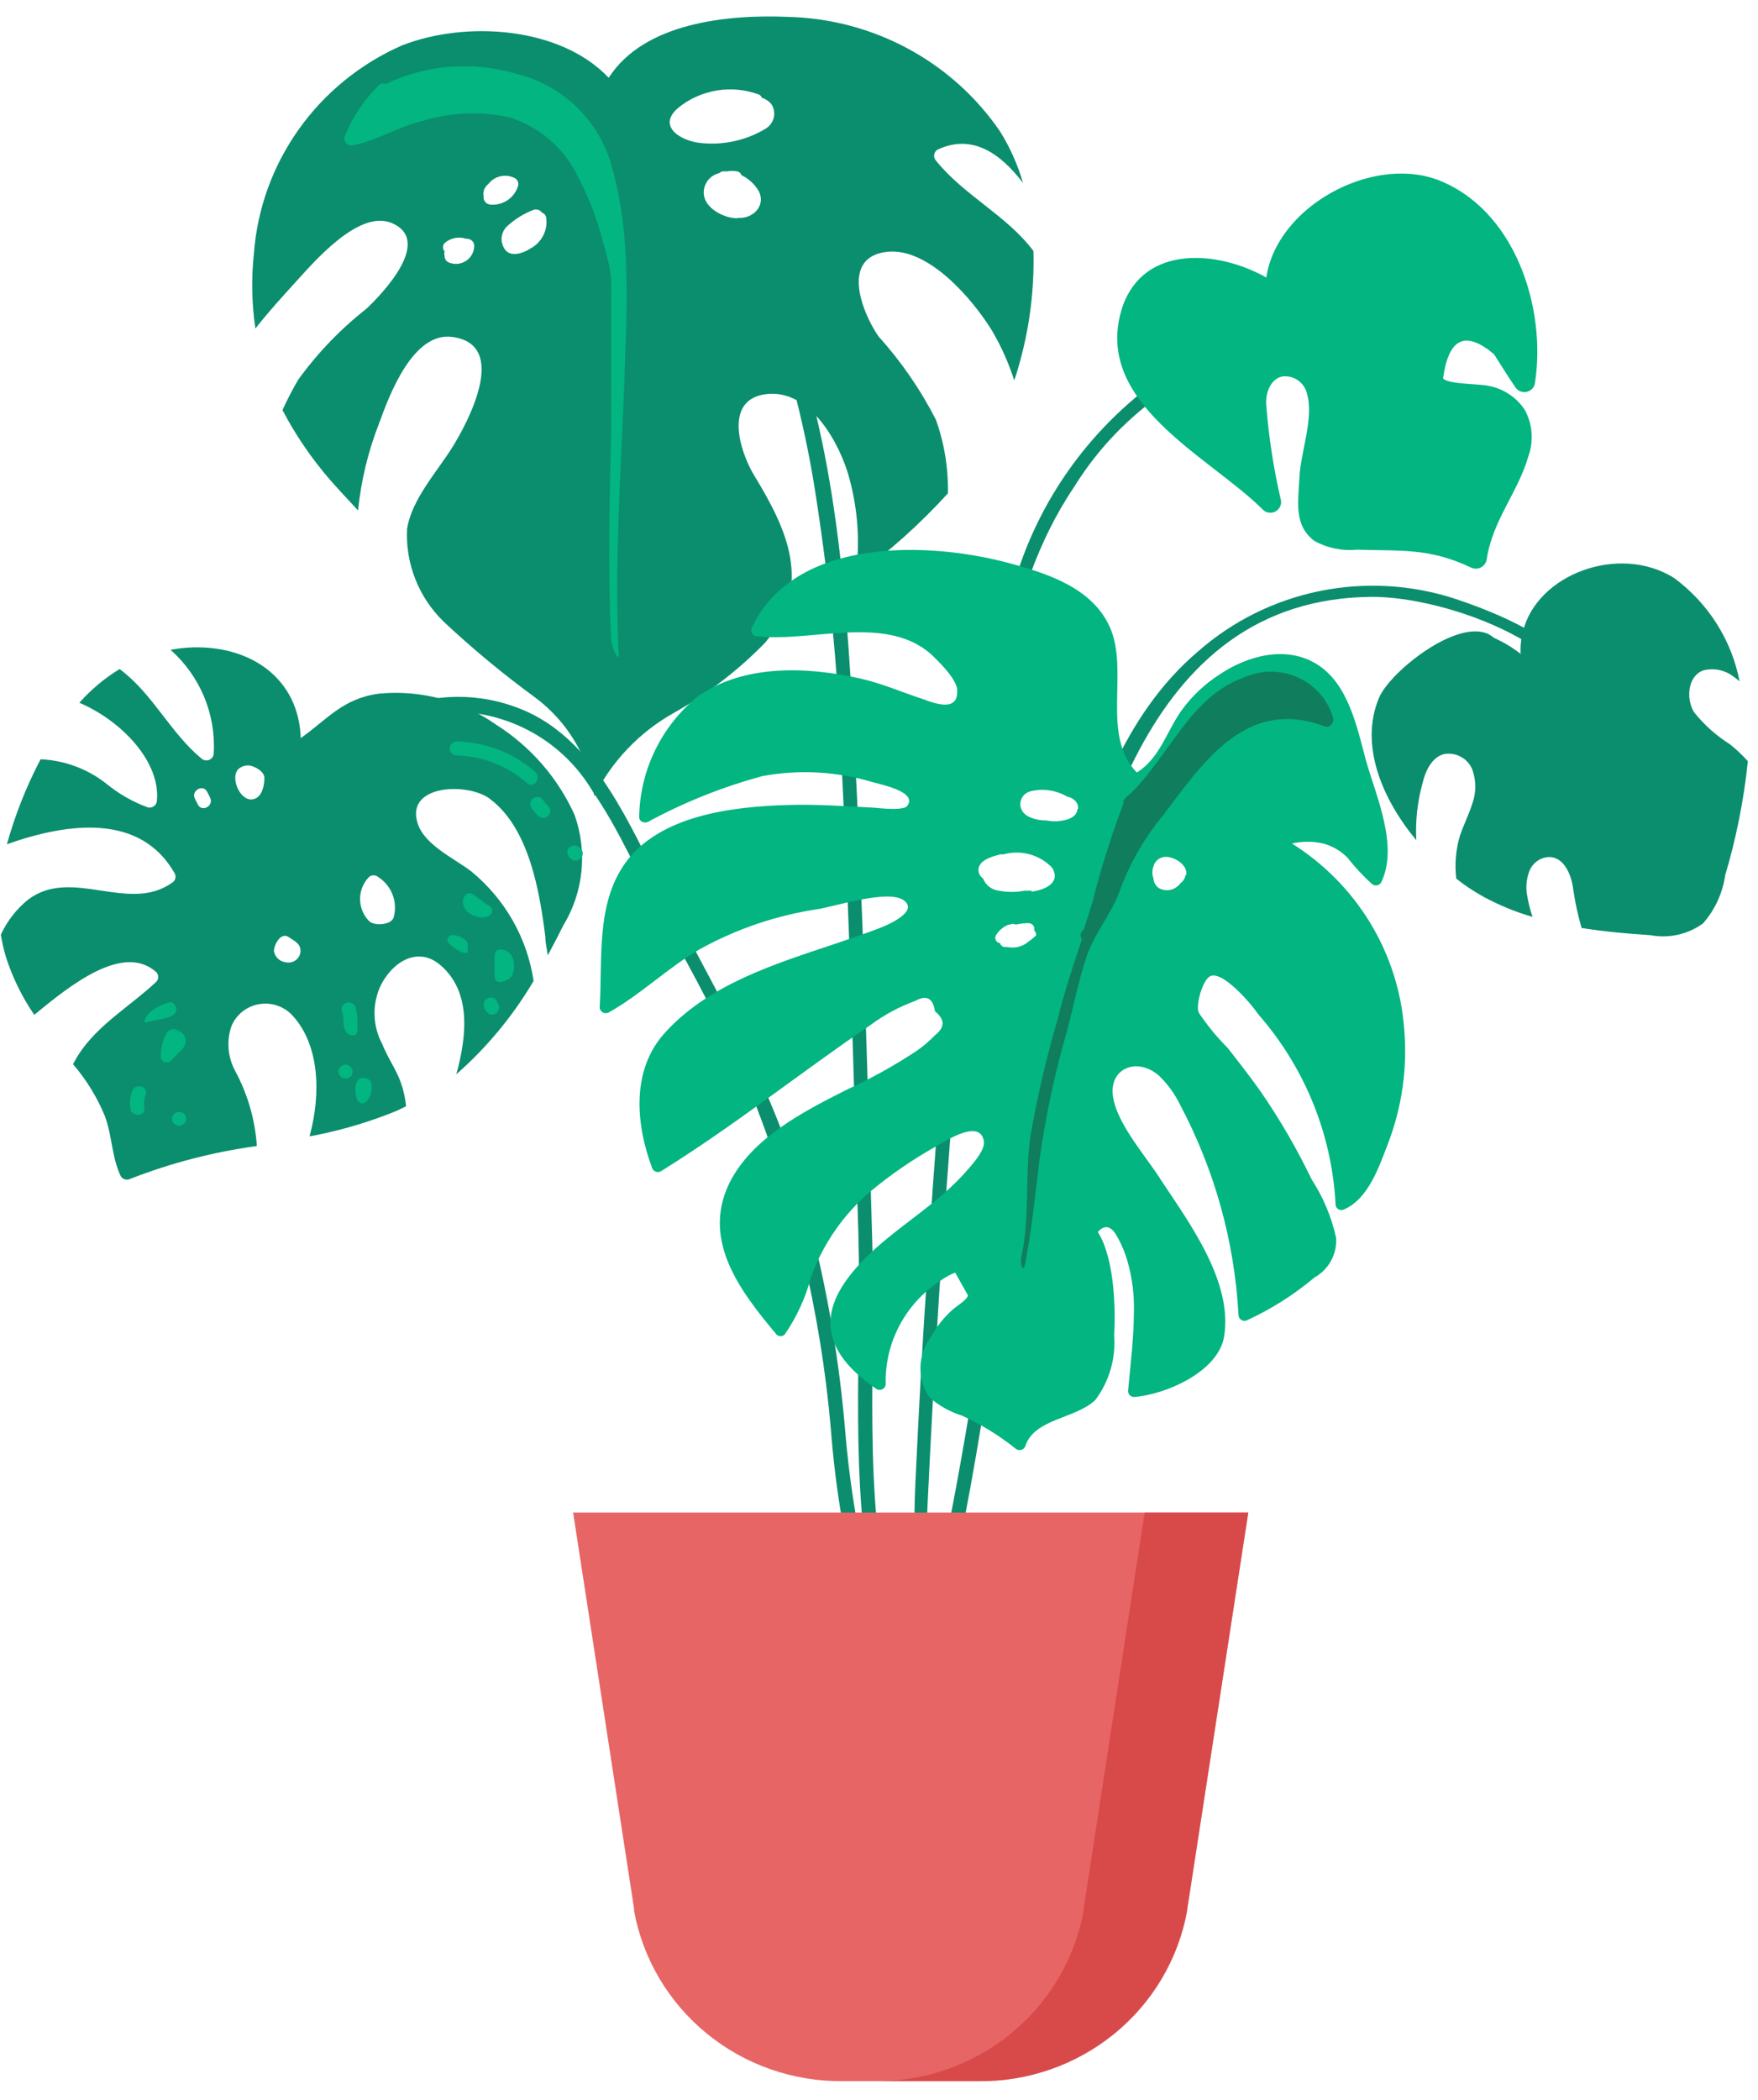 <svg width="72" height="86" viewBox="0 0 72 86" fill="none" xmlns="http://www.w3.org/2000/svg">
<g clip-path="url(#clip0_1_1962)">
<path d="M37.852 66.235C37.972 64.747 37.922 63.23 37.982 61.761C38.122 58.854 38.272 55.947 38.461 53.04C38.851 47.196 39.28 41.342 39.999 35.528C40.628 30.423 40.998 24.353 43.994 19.938C45.38 17.694 47.429 15.923 49.865 14.863C52.282 13.996 54.669 14.863 56.776 16.095C56.809 16.114 56.845 16.127 56.883 16.132C56.921 16.138 56.959 16.136 56.996 16.127C57.033 16.118 57.068 16.102 57.099 16.079C57.13 16.057 57.156 16.028 57.175 15.996C57.195 15.964 57.208 15.928 57.214 15.89C57.219 15.853 57.217 15.815 57.208 15.778C57.199 15.742 57.182 15.707 57.16 15.677C57.137 15.647 57.108 15.621 57.075 15.602C54.209 13.956 51.084 13.256 48.168 15.06C45.01 17.074 42.681 20.13 41.597 23.683C40.219 28.009 39.769 32.709 39.25 37.193C38.671 42.279 38.252 47.383 37.952 52.488C37.762 55.218 37.622 57.938 37.493 60.667C37.403 62.441 37.492 64.343 37.333 66.176L37.852 66.235Z" fill="#0B8E6D"/>
<path d="M35.306 65.959C35.715 66.019 36.114 66.048 36.514 66.078C35.325 61.15 35.875 55.888 35.725 50.892C35.525 43.934 35.345 36.977 34.966 30.029C34.646 24.067 34.187 17.573 31.8 11.956L31.351 12.222C32.327 14.915 33.03 17.698 33.448 20.529C33.975 23.954 34.309 27.405 34.447 30.867C34.786 37.45 34.966 44.033 35.156 50.576C35.295 55.504 34.766 60.697 35.815 65.575C35.2 63.25 34.796 60.875 34.606 58.48C34.269 54.553 33.475 50.677 32.24 46.93C30.862 43.037 28.745 39.569 26.887 35.903C25.539 33.252 24.101 29.99 21.065 28.935C17.48 27.654 13.665 29.596 11.968 32.798C11.788 33.123 12.287 33.409 12.467 33.084C13.037 31.947 13.906 30.982 14.982 30.288C16.059 29.595 17.304 29.199 18.589 29.142C19.741 29.154 20.871 29.46 21.867 30.032C22.863 30.604 23.691 31.421 24.271 32.404C25.409 34.05 26.168 35.912 27.137 37.647C28.422 39.86 29.592 42.136 30.642 44.466C32.469 48.956 33.61 53.689 34.027 58.509C34.218 61.026 34.646 63.52 35.306 65.959Z" fill="#0B8E6D"/>
<path d="M59.622 24.53C57.827 23.939 55.905 23.827 54.051 24.204C52.198 24.581 50.478 25.435 49.066 26.678C45.981 29.29 44.623 33.37 43.674 37.134C42.535 41.697 41.597 46.358 40.818 50.99C39.959 56.085 39.25 61.219 38.032 66.245H38.631C39.48 62.717 40.079 59.13 40.628 55.553C41.337 51.138 42.186 46.772 43.095 42.387C44.583 35.232 46.69 24.481 56.217 24.442C59.212 24.442 65.144 26.491 65.264 30.029C65.264 30.404 65.863 30.404 65.843 30.029C65.763 27.033 62.118 25.358 59.622 24.53Z" fill="#0B8E6D"/>
<path d="M58.853 7.354C56.147 6.368 52.292 8.467 51.862 11.364C49.865 10.241 46.869 10.024 45.981 12.537C44.653 16.479 49.566 18.706 51.713 20.864C51.778 20.931 51.863 20.975 51.956 20.991C52.048 21.006 52.143 20.992 52.227 20.95C52.311 20.908 52.379 20.841 52.421 20.758C52.463 20.675 52.477 20.581 52.462 20.49C52.164 19.212 51.964 17.914 51.862 16.607C51.812 16.114 52.032 15.513 52.522 15.415C52.743 15.389 52.967 15.444 53.151 15.569C53.335 15.694 53.466 15.881 53.52 16.095C53.83 17.08 53.271 18.499 53.221 19.524C53.171 20.549 52.981 21.495 53.82 22.145C54.357 22.444 54.974 22.571 55.587 22.51C57.355 22.569 58.523 22.431 60.221 23.23C60.285 23.266 60.358 23.286 60.432 23.288C60.507 23.289 60.581 23.273 60.647 23.24C60.713 23.206 60.77 23.157 60.812 23.097C60.855 23.037 60.882 22.967 60.89 22.895C61.14 21.278 62.168 20.174 62.598 18.677C62.708 18.368 62.751 18.041 62.725 17.715C62.7 17.389 62.605 17.072 62.448 16.785C62.28 16.528 62.06 16.308 61.802 16.139C61.545 15.969 61.255 15.854 60.95 15.799C60.66 15.72 59.272 15.74 59.102 15.494C59.332 13.828 60.021 13.523 61.19 14.508C61.469 14.952 61.749 15.395 62.048 15.838C62.094 15.918 62.165 15.982 62.249 16.019C62.334 16.057 62.429 16.067 62.52 16.049C62.611 16.03 62.693 15.984 62.756 15.916C62.818 15.848 62.857 15.762 62.867 15.671C63.337 12.636 62.068 8.566 58.853 7.354Z" fill="#02B581"/>
<path d="M42.326 10.28C41.237 8.822 39.49 8.014 38.331 6.575C38.303 6.543 38.282 6.506 38.269 6.465C38.257 6.425 38.253 6.382 38.259 6.34C38.264 6.298 38.279 6.257 38.302 6.221C38.325 6.185 38.355 6.155 38.391 6.132C39.779 5.471 40.948 6.24 41.897 7.492C41.684 6.749 41.368 6.04 40.958 5.383C39.998 3.977 38.711 2.818 37.205 2.002C35.699 1.186 34.017 0.737 32.3 0.692C29.793 0.583 26.378 0.928 24.93 3.185C22.933 1.076 19.058 0.84 16.452 1.864C14.759 2.611 13.303 3.796 12.238 5.294C11.173 6.791 10.538 8.545 10.4 10.369C10.289 11.396 10.309 12.432 10.46 13.454C10.999 12.764 11.588 12.123 12.098 11.562C12.827 10.763 14.654 8.605 16.002 9.117C17.8 9.827 15.613 12.074 15.004 12.646C13.944 13.479 13.006 14.454 12.218 15.543C11.979 15.949 11.763 16.366 11.569 16.794C12.201 17.997 12.994 19.11 13.925 20.105L14.664 20.904C14.788 19.675 15.081 18.468 15.533 17.317C15.932 16.223 16.901 13.572 18.529 13.799C20.876 14.114 19.148 17.317 18.529 18.312C17.91 19.307 16.861 20.441 16.671 21.663C16.636 22.366 16.753 23.068 17.013 23.724C17.273 24.38 17.67 24.973 18.179 25.466C19.36 26.572 20.607 27.605 21.914 28.561C23.231 29.539 24.103 30.991 24.341 32.601C25.051 31.18 26.174 30 27.566 29.211C28.955 28.432 30.223 27.46 31.331 26.324C33.328 23.969 32.24 21.682 30.862 19.426C30.283 18.44 29.623 16.311 31.431 16.134C33.239 15.957 34.427 18.253 34.776 19.554C35.139 20.866 35.231 22.236 35.046 23.584C36.419 22.588 37.683 21.456 38.821 20.204C38.843 19.178 38.677 18.157 38.331 17.189C37.699 15.953 36.907 14.803 35.975 13.769C35.296 12.784 34.407 10.507 36.354 10.31C38.052 10.143 39.849 12.281 40.618 13.523C41 14.171 41.308 14.858 41.537 15.572L41.597 15.405C42.124 13.748 42.37 12.017 42.326 10.28ZM19.418 10.133C19.407 10.245 19.372 10.354 19.312 10.45C19.253 10.547 19.172 10.629 19.075 10.69C18.979 10.751 18.87 10.789 18.756 10.802C18.642 10.815 18.527 10.801 18.419 10.763C18.358 10.746 18.305 10.71 18.267 10.66C18.229 10.61 18.209 10.55 18.209 10.487C18.194 10.422 18.194 10.355 18.209 10.29C18.166 10.245 18.143 10.185 18.143 10.123C18.143 10.06 18.166 10.001 18.209 9.955C18.328 9.851 18.473 9.779 18.629 9.748C18.785 9.717 18.947 9.727 19.098 9.778C19.145 9.774 19.192 9.78 19.235 9.798C19.278 9.815 19.317 9.841 19.348 9.876C19.379 9.91 19.402 9.952 19.414 9.996C19.426 10.041 19.427 10.087 19.418 10.133ZM20.087 8.378C20.046 8.376 20.005 8.365 19.968 8.347C19.932 8.328 19.899 8.303 19.873 8.271C19.846 8.24 19.827 8.203 19.816 8.164C19.805 8.125 19.802 8.084 19.807 8.043C19.787 7.95 19.795 7.854 19.828 7.765C19.862 7.676 19.92 7.598 19.997 7.541C20.119 7.378 20.295 7.264 20.495 7.219C20.695 7.174 20.904 7.201 21.085 7.294C21.142 7.325 21.185 7.375 21.209 7.434C21.233 7.493 21.235 7.559 21.215 7.62C21.145 7.855 20.994 8.059 20.788 8.198C20.582 8.336 20.335 8.4 20.087 8.378ZM21.714 10.182C21.425 10.369 20.965 10.527 20.716 10.261C20.652 10.186 20.604 10.099 20.575 10.005C20.545 9.911 20.535 9.813 20.546 9.715C20.556 9.618 20.586 9.523 20.634 9.438C20.682 9.352 20.747 9.277 20.826 9.216C21.119 8.955 21.457 8.748 21.824 8.605C21.888 8.576 21.96 8.571 22.027 8.589C22.095 8.607 22.154 8.647 22.194 8.704C22.234 8.718 22.27 8.742 22.3 8.773C22.329 8.804 22.351 8.841 22.364 8.881C22.409 9.138 22.37 9.402 22.253 9.636C22.137 9.869 21.948 10.061 21.714 10.182ZM30.203 8.94C29.653 8.94 28.875 8.536 28.825 7.955C28.808 7.758 28.863 7.563 28.98 7.403C29.098 7.244 29.269 7.132 29.464 7.087C29.49 7.059 29.523 7.039 29.56 7.026C29.596 7.014 29.635 7.012 29.673 7.018H29.773C29.912 6.994 30.054 6.994 30.193 7.018C30.234 7.028 30.272 7.047 30.303 7.075C30.334 7.102 30.358 7.137 30.372 7.176C30.671 7.321 30.918 7.551 31.081 7.836C31.381 8.467 30.792 8.98 30.203 8.92V8.94ZM31.381 5.255C30.582 5.744 29.64 5.956 28.705 5.856C27.916 5.787 26.877 5.186 27.776 4.417C28.231 4.046 28.777 3.8 29.36 3.705C29.942 3.61 30.54 3.669 31.091 3.875C31.143 3.902 31.183 3.948 31.201 4.003C31.36 4.052 31.5 4.149 31.601 4.279C31.699 4.438 31.732 4.629 31.691 4.811C31.65 4.992 31.539 5.152 31.381 5.255Z" fill="#0B8E6D"/>
<path d="M25.09 6.95C24.858 5.992 24.362 5.117 23.657 4.421C22.952 3.725 22.065 3.236 21.095 3.008C19.334 2.496 17.444 2.65 15.792 3.441C15.742 3.42 15.685 3.415 15.631 3.427C15.577 3.44 15.529 3.469 15.493 3.51C14.896 4.104 14.427 4.812 14.115 5.59C14.1 5.639 14.099 5.691 14.112 5.741C14.125 5.791 14.151 5.836 14.188 5.872C14.225 5.909 14.271 5.934 14.321 5.947C14.371 5.96 14.424 5.959 14.474 5.944C15.473 5.747 16.312 5.186 17.29 4.959C18.454 4.596 19.695 4.545 20.885 4.811C21.476 5.001 22.022 5.306 22.492 5.707C22.962 6.108 23.346 6.597 23.622 7.147C24.043 7.933 24.378 8.763 24.62 9.62C24.74 10.044 24.85 10.478 24.96 10.911C25.023 11.299 25.047 11.692 25.03 12.084C25.03 13.966 25.03 15.858 25.03 17.74C24.96 20.529 24.89 23.328 25.03 26.117C25.03 26.491 25.349 27.162 25.339 26.797C25.149 23.102 25.429 19.426 25.569 15.74C25.649 12.941 25.888 9.788 25.09 6.95Z" fill="#02B581"/>
<path d="M23.532 33.37C22.848 31.855 21.73 30.571 20.316 29.674C18.933 28.697 17.237 28.245 15.543 28.403C14.045 28.59 13.396 29.467 12.317 30.226C12.238 27.822 10.32 26.442 7.884 26.511C7.582 26.523 7.282 26.556 6.985 26.61C7.585 27.143 8.055 27.802 8.361 28.539C8.667 29.276 8.801 30.072 8.752 30.867C8.748 30.922 8.728 30.975 8.695 31.019C8.662 31.064 8.617 31.098 8.565 31.119C8.513 31.139 8.456 31.145 8.401 31.135C8.346 31.126 8.295 31.101 8.253 31.064C6.965 30 6.256 28.403 4.898 27.398C4.282 27.775 3.727 28.24 3.25 28.778C4.998 29.527 6.575 31.202 6.426 32.788C6.424 32.832 6.412 32.875 6.392 32.914C6.371 32.953 6.342 32.986 6.307 33.013C6.272 33.039 6.231 33.057 6.187 33.066C6.144 33.075 6.099 33.075 6.056 33.064C5.431 32.836 4.85 32.502 4.338 32.079C3.573 31.481 2.637 31.136 1.662 31.093C1.08 32.202 0.618 33.368 0.284 34.572C2.841 33.666 5.766 33.321 7.155 35.765C7.191 35.83 7.199 35.907 7.179 35.979C7.158 36.051 7.11 36.112 7.045 36.149C5.267 37.42 2.94 35.489 1.153 36.839C0.673 37.227 0.29 37.72 0.034 38.278C0.085 38.587 0.155 38.893 0.244 39.194C0.514 40.033 0.904 40.829 1.403 41.559C2.861 40.357 5.037 38.603 6.396 39.805C6.45 39.859 6.48 39.931 6.48 40.007C6.48 40.083 6.45 40.156 6.396 40.209C5.347 41.194 4.019 41.953 3.23 43.166C3.14 43.303 3.07 43.441 2.99 43.579C3.533 44.211 3.971 44.922 4.289 45.688C4.598 46.506 4.568 47.373 4.948 48.172C4.989 48.235 5.053 48.281 5.127 48.299C5.202 48.318 5.28 48.307 5.347 48.27C7.011 47.622 8.748 47.172 10.52 46.93C10.447 45.847 10.14 44.792 9.621 43.836C9.477 43.562 9.389 43.262 9.363 42.954C9.338 42.646 9.374 42.336 9.471 42.042C9.565 41.805 9.719 41.596 9.918 41.434C10.118 41.273 10.357 41.165 10.611 41.122C10.865 41.078 11.126 41.1 11.369 41.185C11.612 41.27 11.829 41.416 11.998 41.608C13.066 42.781 13.166 44.752 12.677 46.536C13.899 46.311 15.094 45.961 16.242 45.491L16.631 45.304C16.599 44.968 16.526 44.637 16.412 44.319C16.212 43.767 15.883 43.333 15.653 42.752C15.461 42.39 15.354 41.991 15.34 41.583C15.326 41.175 15.406 40.769 15.573 40.396C16.042 39.411 17.121 38.691 18.079 39.559C19.248 40.603 19.158 42.288 18.689 43.993C19.942 42.892 21.011 41.601 21.854 40.17C21.594 38.426 20.695 36.838 19.328 35.706C18.639 35.163 17.41 34.631 17.111 33.735C16.561 32.089 19.258 32.03 20.107 32.749C21.684 33.961 22.104 36.543 22.334 38.356C22.334 38.613 22.403 38.869 22.433 39.125C22.653 38.718 22.863 38.314 23.062 37.913C23.475 37.236 23.731 36.479 23.812 35.693C23.893 34.908 23.797 34.115 23.532 33.37ZM8.103 32.946L7.983 32.71C7.814 32.385 8.313 32.089 8.483 32.424L8.603 32.66C8.772 32.995 8.273 33.281 8.103 32.946ZM10.37 32.729C9.811 32.848 9.371 31.744 9.821 31.448C9.895 31.396 9.981 31.362 10.072 31.35C10.162 31.338 10.255 31.348 10.34 31.379C10.54 31.448 10.829 31.626 10.829 31.862C10.829 32.099 10.759 32.651 10.37 32.729ZM11.738 39.411C11.611 39.403 11.491 39.353 11.396 39.269C11.302 39.185 11.239 39.072 11.219 38.948C11.219 38.691 11.498 38.169 11.808 38.366C12.118 38.563 12.307 38.662 12.307 38.938C12.307 39.008 12.291 39.076 12.261 39.14C12.231 39.203 12.187 39.259 12.133 39.304C12.079 39.349 12.016 39.382 11.948 39.4C11.88 39.419 11.808 39.422 11.738 39.411ZM16.122 37.568C16.042 37.873 15.343 37.933 15.123 37.726C14.881 37.482 14.746 37.155 14.746 36.814C14.746 36.473 14.881 36.146 15.123 35.903C15.174 35.865 15.235 35.845 15.298 35.845C15.361 35.845 15.423 35.865 15.473 35.903C15.748 36.075 15.959 36.33 16.076 36.63C16.193 36.929 16.209 37.258 16.122 37.568Z" fill="#0B8E6D"/>
<path d="M21.894 31.586C21.011 30.822 19.883 30.389 18.709 30.364C18.632 30.364 18.558 30.394 18.504 30.448C18.45 30.502 18.419 30.574 18.419 30.65C18.419 30.726 18.45 30.799 18.504 30.852C18.558 30.906 18.632 30.936 18.709 30.936C19.777 30.968 20.8 31.373 21.595 32.079C21.904 32.306 22.184 31.813 21.894 31.586Z" fill="#02B581"/>
<path d="M22.453 33.015C22.373 32.939 22.302 32.853 22.244 32.759C22.202 32.7 22.14 32.659 22.069 32.643C21.998 32.628 21.923 32.639 21.861 32.675C21.798 32.711 21.751 32.769 21.729 32.837C21.708 32.906 21.713 32.98 21.744 33.045C21.827 33.182 21.928 33.308 22.044 33.419C22.313 33.666 22.723 33.261 22.453 33.015Z" fill="#02B581"/>
<path d="M20.127 37.184C20.127 37.105 19.967 37.066 19.887 37.006C19.712 36.858 19.524 36.722 19.328 36.602C19.118 36.504 18.958 36.721 18.958 36.938C18.961 37.014 18.98 37.089 19.012 37.158C19.045 37.227 19.091 37.29 19.148 37.341C19.268 37.439 19.407 37.51 19.557 37.548C19.671 37.583 19.793 37.583 19.907 37.548C19.965 37.539 20.02 37.514 20.064 37.476C20.108 37.438 20.14 37.387 20.157 37.332C20.165 37.306 20.166 37.28 20.161 37.254C20.155 37.228 20.144 37.204 20.127 37.184Z" fill="#02B581"/>
<path d="M20.256 39.145V39.953C20.256 40.436 20.846 40.15 20.975 39.953C21.029 39.83 21.057 39.697 21.057 39.564C21.057 39.43 21.029 39.297 20.975 39.174C20.855 38.879 20.256 38.711 20.256 39.145Z" fill="#02B581"/>
<path d="M19.048 38.484C18.902 38.363 18.719 38.294 18.529 38.287C18.479 38.294 18.432 38.315 18.395 38.349C18.357 38.382 18.331 38.426 18.319 38.474C18.323 38.518 18.337 38.56 18.359 38.597C18.382 38.635 18.412 38.667 18.449 38.691C18.585 38.816 18.74 38.919 18.908 38.997C18.988 38.997 19.098 39.056 19.148 38.997C19.164 38.956 19.164 38.91 19.148 38.869C19.163 38.791 19.163 38.71 19.148 38.632C19.13 38.574 19.096 38.523 19.048 38.484Z" fill="#02B581"/>
<path d="M14.564 41.254C14.444 40.899 13.885 41.056 14.005 41.401C14.125 41.746 14.005 41.993 14.175 42.249C14.204 42.298 14.247 42.337 14.298 42.364C14.349 42.39 14.407 42.401 14.464 42.397C14.694 42.397 14.634 42.121 14.634 41.963C14.651 41.724 14.627 41.485 14.564 41.254Z" fill="#02B581"/>
<path d="M6.935 41.047C6.635 41.116 6.016 41.411 5.936 41.766C5.925 41.78 5.919 41.797 5.919 41.815C5.919 41.833 5.925 41.851 5.936 41.865H5.996L6.515 41.746C6.695 41.746 7.105 41.628 7.194 41.451C7.284 41.273 7.135 41.007 6.935 41.047Z" fill="#02B581"/>
<path d="M7.374 42.219C7.334 42.186 7.286 42.162 7.236 42.148C7.185 42.135 7.131 42.132 7.079 42.141C7.027 42.149 6.978 42.168 6.934 42.197C6.89 42.226 6.853 42.264 6.825 42.308C6.653 42.608 6.57 42.949 6.585 43.294C6.588 43.336 6.602 43.377 6.627 43.412C6.651 43.447 6.686 43.474 6.725 43.49C6.79 43.515 6.861 43.515 6.925 43.49C6.985 43.453 7.039 43.406 7.085 43.352L7.344 43.087C7.461 42.995 7.548 42.872 7.594 42.732C7.612 42.658 7.611 42.582 7.59 42.509C7.569 42.437 7.529 42.371 7.474 42.318C7.42 42.266 7.352 42.229 7.278 42.211C7.204 42.194 7.127 42.197 7.055 42.219C7.112 42.192 7.176 42.178 7.24 42.178C7.303 42.178 7.367 42.192 7.424 42.219" fill="#02B581"/>
<path d="M5.407 44.683C5.329 44.908 5.305 45.147 5.337 45.383C5.337 45.738 5.956 45.747 5.916 45.383C5.883 45.198 5.9 45.007 5.966 44.831C6.096 44.486 5.537 44.338 5.407 44.683Z" fill="#02B581"/>
<path d="M7.334 45.531C7.257 45.531 7.184 45.561 7.129 45.614C7.075 45.668 7.045 45.74 7.045 45.816C7.045 45.892 7.075 45.965 7.129 46.018C7.184 46.072 7.257 46.102 7.334 46.102C7.411 46.102 7.485 46.072 7.539 46.018C7.593 45.965 7.624 45.892 7.624 45.816C7.624 45.74 7.593 45.668 7.539 45.614C7.485 45.561 7.411 45.531 7.334 45.531Z" fill="#02B581"/>
<path d="M14.155 43.599C14.078 43.599 14.004 43.629 13.95 43.683C13.896 43.736 13.865 43.809 13.865 43.885C13.865 43.961 13.896 44.033 13.95 44.087C14.004 44.141 14.078 44.171 14.155 44.171C14.232 44.171 14.305 44.141 14.36 44.087C14.414 44.033 14.444 43.961 14.444 43.885C14.444 43.809 14.414 43.736 14.36 43.683C14.305 43.629 14.232 43.599 14.155 43.599Z" fill="#02B581"/>
<path d="M15.213 44.397C15.206 44.337 15.18 44.282 15.139 44.237C15.098 44.193 15.043 44.163 14.984 44.151H14.934C14.505 44.052 14.524 44.693 14.594 44.939C14.604 44.997 14.629 45.05 14.668 45.094C14.707 45.138 14.758 45.169 14.814 45.186C14.865 45.185 14.915 45.171 14.959 45.145C15.003 45.119 15.039 45.082 15.064 45.038C15.13 44.946 15.178 44.842 15.203 44.732C15.229 44.622 15.232 44.508 15.213 44.397Z" fill="#02B581"/>
<path d="M20.366 41.056C20.286 40.692 19.737 40.85 19.817 41.204C19.834 41.298 19.879 41.384 19.947 41.451C20.206 41.746 20.606 41.342 20.366 41.056Z" fill="#02B581"/>
<path d="M23.782 34.76L23.722 34.7C23.667 34.649 23.594 34.621 23.518 34.622C23.443 34.623 23.371 34.653 23.317 34.705C23.264 34.758 23.233 34.829 23.232 34.904C23.232 34.978 23.26 35.05 23.312 35.104L23.372 35.163C23.642 35.42 24.051 35.016 23.782 34.76Z" fill="#02B581"/>
<path d="M55.947 31.153C55.578 29.783 55.228 28.019 53.95 27.211C52.672 26.403 51.074 26.866 49.955 27.615C49.324 28.02 48.778 28.542 48.348 29.152C47.758 30.019 47.479 31.064 46.56 31.636C45.082 30.137 46.24 27.516 45.472 25.723C44.763 24.077 42.905 23.485 41.297 23.052C37.982 22.165 32.529 21.997 30.792 25.703C30.732 25.821 30.792 26.028 30.942 26.048C33.209 26.343 36.434 25.062 38.282 26.935C38.531 27.181 39.28 27.92 39.2 28.354C39.2 29.172 38.202 28.777 37.802 28.63C36.923 28.344 36.135 27.989 35.216 27.782C33.049 27.299 30.472 27.191 28.575 28.521C27.839 29.123 27.243 29.875 26.829 30.726C26.416 31.576 26.194 32.505 26.178 33.449C26.178 33.656 26.388 33.725 26.538 33.656C28.02 32.853 29.591 32.225 31.221 31.783C32.714 31.506 34.251 31.587 35.705 32.02C36.075 32.128 37.602 32.424 37.153 33.005C36.993 33.212 36.015 33.094 35.775 33.074C34.587 33.015 33.418 32.926 32.23 32.966C30.003 33.035 27.017 33.38 25.609 35.341C24.401 37.026 24.68 39.283 24.561 41.254C24.562 41.296 24.575 41.337 24.597 41.372C24.619 41.408 24.65 41.438 24.687 41.459C24.724 41.48 24.766 41.491 24.808 41.491C24.851 41.491 24.893 41.481 24.93 41.461C26.268 40.712 27.347 39.628 28.665 38.869C30.175 38.033 31.826 37.475 33.538 37.223C34.267 37.095 36.394 36.415 37.013 36.868C37.632 37.322 36.404 37.854 36.065 37.992C35.435 38.238 34.796 38.445 34.167 38.662C31.711 39.48 29.024 40.317 27.237 42.288C25.849 43.806 26.029 46.013 26.707 47.827C26.719 47.861 26.738 47.893 26.764 47.919C26.789 47.946 26.82 47.966 26.854 47.979C26.889 47.993 26.926 47.998 26.962 47.996C26.999 47.993 27.035 47.983 27.067 47.965C30.063 46.102 32.769 43.934 35.655 41.973C36.213 41.559 36.828 41.227 37.483 40.988C37.942 40.731 38.212 40.869 38.291 41.411C38.711 41.756 38.701 42.072 38.291 42.397C38.066 42.63 37.819 42.841 37.553 43.027C36.632 43.637 35.663 44.174 34.657 44.634C32.869 45.54 30.792 46.605 29.873 48.447C28.725 50.803 30.323 52.882 31.8 54.646C31.823 54.668 31.849 54.686 31.878 54.698C31.907 54.71 31.939 54.716 31.97 54.716C32.002 54.716 32.033 54.71 32.062 54.698C32.091 54.686 32.118 54.668 32.14 54.646C32.633 53.928 32.998 53.131 33.218 52.291C33.708 50.937 34.544 49.732 35.645 48.792C36.496 48.085 37.412 47.459 38.381 46.92C38.781 46.693 40.159 45.797 40.299 46.752C40.349 47.147 39.68 47.846 39.45 48.103C38.022 49.669 36.005 50.626 34.726 52.34C33.328 54.213 34.117 55.671 35.915 56.893C35.952 56.911 35.993 56.92 36.034 56.918C36.075 56.917 36.115 56.905 36.151 56.885C36.187 56.864 36.216 56.836 36.238 56.801C36.259 56.766 36.272 56.727 36.274 56.686C36.252 55.85 36.446 55.023 36.837 54.282C37.229 53.541 37.805 52.91 38.511 52.449C38.699 52.312 38.904 52.2 39.12 52.113L39.64 53.04C39.64 53.207 39.2 53.473 39.06 53.592C38.68 53.922 38.363 54.315 38.122 54.755C37.857 55.109 37.709 55.536 37.698 55.977C37.688 56.418 37.815 56.851 38.062 57.218C38.445 57.559 38.898 57.814 39.39 57.967C40.176 58.325 40.914 58.779 41.587 59.317C41.618 59.346 41.656 59.366 41.697 59.376C41.738 59.386 41.781 59.386 41.822 59.375C41.863 59.364 41.901 59.343 41.931 59.314C41.962 59.285 41.984 59.249 41.996 59.209C42.366 58.085 44.084 58.095 44.862 57.327C45.431 56.566 45.704 55.628 45.631 54.685C45.681 53.808 45.691 51.611 44.962 50.448C45.242 50.142 45.502 50.192 45.741 50.616C45.936 50.957 46.087 51.321 46.191 51.7C46.37 52.341 46.454 53.005 46.44 53.67C46.44 54.774 46.3 55.868 46.2 56.962C46.2 57.026 46.225 57.087 46.27 57.133C46.315 57.179 46.376 57.206 46.44 57.208C47.758 57.11 49.905 56.164 50.135 54.725C50.495 52.498 48.727 50.103 47.579 48.369C46.969 47.383 45.741 46.043 45.581 44.89C45.422 43.737 46.58 43.274 47.469 44.052C47.823 44.394 48.113 44.794 48.328 45.235C49.744 47.903 50.562 50.84 50.724 53.848C50.725 53.885 50.734 53.922 50.75 53.955C50.767 53.988 50.791 54.017 50.821 54.04C50.851 54.063 50.886 54.079 50.922 54.086C50.959 54.094 50.997 54.093 51.034 54.084C52.047 53.621 52.99 53.025 53.84 52.311C54.127 52.149 54.362 51.911 54.518 51.623C54.673 51.335 54.743 51.01 54.719 50.684C54.533 49.837 54.195 49.029 53.72 48.3C53.114 47.039 52.409 45.826 51.613 44.673C51.184 44.072 50.734 43.491 50.275 42.909C49.836 42.468 49.441 41.987 49.096 41.47C48.957 41.185 49.256 40.071 49.596 39.963C49.935 39.854 50.485 40.367 50.704 40.574C51.017 40.876 51.301 41.206 51.553 41.559C53.444 43.729 54.55 46.457 54.699 49.315C54.698 49.356 54.709 49.397 54.73 49.434C54.751 49.47 54.781 49.5 54.818 49.521C54.854 49.542 54.896 49.553 54.938 49.553C54.98 49.553 55.022 49.542 55.058 49.522C56.057 49.078 56.486 47.758 56.846 46.831C57.427 45.318 57.652 43.694 57.505 42.081C57.383 40.559 56.905 39.086 56.108 37.778C55.311 36.47 54.216 35.362 52.911 34.542C53.332 34.447 53.769 34.447 54.19 34.542C54.569 34.644 54.915 34.845 55.188 35.124C55.49 35.509 55.824 35.868 56.187 36.198C56.214 36.222 56.247 36.24 56.282 36.25C56.317 36.26 56.354 36.262 56.391 36.257C56.427 36.251 56.461 36.237 56.492 36.217C56.522 36.197 56.547 36.17 56.566 36.139C57.295 34.641 56.346 32.572 55.947 31.153ZM42.396 38.337C42.306 38.423 42.209 38.503 42.106 38.573C41.989 38.67 41.85 38.74 41.701 38.776C41.552 38.811 41.397 38.813 41.247 38.78H41.118C41.079 38.771 41.044 38.751 41.016 38.723C40.987 38.695 40.968 38.66 40.958 38.622C40.92 38.618 40.885 38.605 40.854 38.583C40.823 38.562 40.799 38.533 40.783 38.499C40.767 38.465 40.76 38.428 40.762 38.391C40.765 38.354 40.777 38.318 40.798 38.287C40.918 38.096 41.096 37.948 41.307 37.864H41.367C41.402 37.844 41.442 37.833 41.482 37.833C41.522 37.833 41.562 37.844 41.597 37.864C41.771 37.825 41.948 37.805 42.126 37.804C42.179 37.805 42.23 37.823 42.272 37.855C42.313 37.887 42.343 37.931 42.356 37.982C42.361 38.021 42.361 38.061 42.356 38.1C42.388 38.129 42.412 38.167 42.425 38.209C42.437 38.25 42.437 38.295 42.426 38.337H42.396ZM42.236 36.474H41.966C41.614 36.542 41.251 36.542 40.898 36.474C40.755 36.455 40.621 36.398 40.508 36.309C40.396 36.221 40.31 36.104 40.259 35.971C40.177 35.917 40.117 35.836 40.089 35.742C40.062 35.648 40.069 35.548 40.109 35.459C40.259 35.163 40.688 35.065 40.968 34.986H41.098C41.45 34.889 41.822 34.889 42.175 34.986C42.527 35.083 42.845 35.274 43.095 35.538C43.464 36.178 42.755 36.444 42.266 36.514L42.236 36.474ZM44.123 33.133C44.123 33.409 43.804 33.557 43.554 33.596C43.324 33.645 43.086 33.645 42.855 33.596C42.588 33.604 42.323 33.542 42.086 33.419C42.006 33.374 41.937 33.312 41.885 33.237C41.833 33.162 41.799 33.076 41.787 32.986C41.776 32.855 41.812 32.725 41.888 32.619C41.965 32.512 42.078 32.436 42.206 32.404C42.715 32.279 43.253 32.358 43.704 32.621C43.964 32.67 44.183 32.867 44.153 33.133H44.123ZM48.557 35.824C48.538 35.957 48.466 36.077 48.358 36.159L48.288 36.237C48.192 36.343 48.065 36.415 47.925 36.443C47.784 36.471 47.639 36.455 47.509 36.395C47.429 36.353 47.362 36.291 47.314 36.215C47.267 36.138 47.241 36.051 47.239 35.962C47.181 35.809 47.181 35.641 47.239 35.489C47.26 35.396 47.307 35.311 47.374 35.243C47.441 35.176 47.526 35.127 47.619 35.104C47.958 35.006 48.647 35.361 48.587 35.824H48.557Z" fill="#02B581"/>
<path d="M50.954 27.743C48.727 28.512 47.838 31.074 46.21 32.581C46.165 32.603 46.127 32.637 46.1 32.68C46.065 32.706 46.038 32.74 46.022 32.781C46.006 32.821 46.002 32.864 46.011 32.907C45.511 34.226 45.088 35.571 44.742 36.937C44.633 37.302 44.513 37.676 44.393 38.051L44.313 38.14C44.274 38.183 44.252 38.239 44.252 38.297C44.252 38.355 44.274 38.411 44.313 38.455C43.953 39.549 43.584 40.643 43.314 41.756C42.848 43.337 42.475 44.942 42.196 46.565C41.966 48.27 42.196 49.798 41.826 51.493C41.767 51.798 41.916 52.104 41.976 51.798C42.256 50.369 42.396 48.931 42.575 47.492C42.815 45.74 43.183 44.008 43.674 42.308C43.944 41.323 44.163 40.179 44.493 39.194C44.822 38.209 45.491 37.469 45.831 36.553C46.245 35.396 46.86 34.319 47.648 33.37C49.306 31.172 51.064 28.551 54.239 29.743C54.469 29.832 54.639 29.586 54.599 29.398C54.494 29.037 54.311 28.702 54.063 28.417C53.815 28.132 53.507 27.903 53.161 27.745C52.815 27.588 52.439 27.506 52.058 27.506C51.677 27.506 51.3 27.586 50.954 27.743Z" fill="#107D5D"/>
<path d="M58.254 32.099C58.373 31.586 58.633 31.005 59.152 30.877C59.389 30.838 59.633 30.88 59.842 30.997C60.05 31.113 60.213 31.297 60.301 31.517C60.461 31.967 60.461 32.457 60.301 32.907C60.161 33.35 59.941 33.784 59.791 34.227C59.622 34.796 59.571 35.393 59.642 35.981C59.996 36.262 60.373 36.513 60.77 36.73C61.405 37.072 62.074 37.347 62.767 37.548C62.676 37.285 62.606 37.015 62.558 36.74C62.48 36.393 62.505 36.031 62.628 35.696C62.687 35.528 62.795 35.381 62.939 35.274C63.083 35.167 63.256 35.104 63.437 35.095C64.066 35.095 64.365 35.834 64.435 36.435C64.512 36.964 64.625 37.488 64.775 38.002C65.713 38.15 66.672 38.238 67.601 38.297C67.973 38.367 68.356 38.36 68.725 38.277C69.095 38.194 69.443 38.036 69.748 37.815C70.236 37.257 70.552 36.573 70.656 35.843C71.11 34.318 71.421 32.754 71.585 31.172C71.362 30.923 71.118 30.692 70.856 30.483C70.292 30.128 69.792 29.681 69.378 29.162C69.039 28.591 69.129 27.694 69.748 27.457C69.965 27.399 70.194 27.393 70.415 27.439C70.635 27.485 70.841 27.583 71.016 27.723C71.096 27.773 71.166 27.842 71.246 27.901C70.919 26.212 69.964 24.704 68.569 23.673C66.323 22.254 62.937 23.506 62.368 25.88C62.292 26.173 62.261 26.476 62.278 26.777C61.941 26.514 61.572 26.292 61.18 26.117C59.991 25.062 56.935 27.467 56.476 28.581C55.677 30.492 56.586 32.7 58.004 34.405C57.966 33.628 58.05 32.85 58.254 32.099Z" fill="#0B8E6D"/>
<path d="M48.627 78.159L51.124 61.939H23.472L25.968 78.159V78.248C26.329 80.222 27.387 82.005 28.954 83.282C30.52 84.559 32.495 85.248 34.527 85.225H40.049C42.083 85.249 44.059 84.56 45.627 83.281C47.194 82.001 48.25 80.214 48.607 78.238L48.627 78.159Z" fill="#E76565"/>
<path opacity="0.78" d="M46.88 61.939L44.383 78.159V78.238C44.024 80.215 42.966 82.002 41.397 83.282C39.828 84.561 37.85 85.25 35.815 85.225H40.069C42.103 85.249 44.08 84.56 45.647 83.281C47.214 82.001 48.27 80.214 48.627 78.238V78.159L51.124 61.939H46.88Z" fill="#D34242"/>
</g>
<defs>
<clipPath id="clip0_1_1962">
<rect width="71.631" height="84.553" fill="white" transform="translate(0.034 0.682)"/>
</clipPath>
</defs>
</svg>
